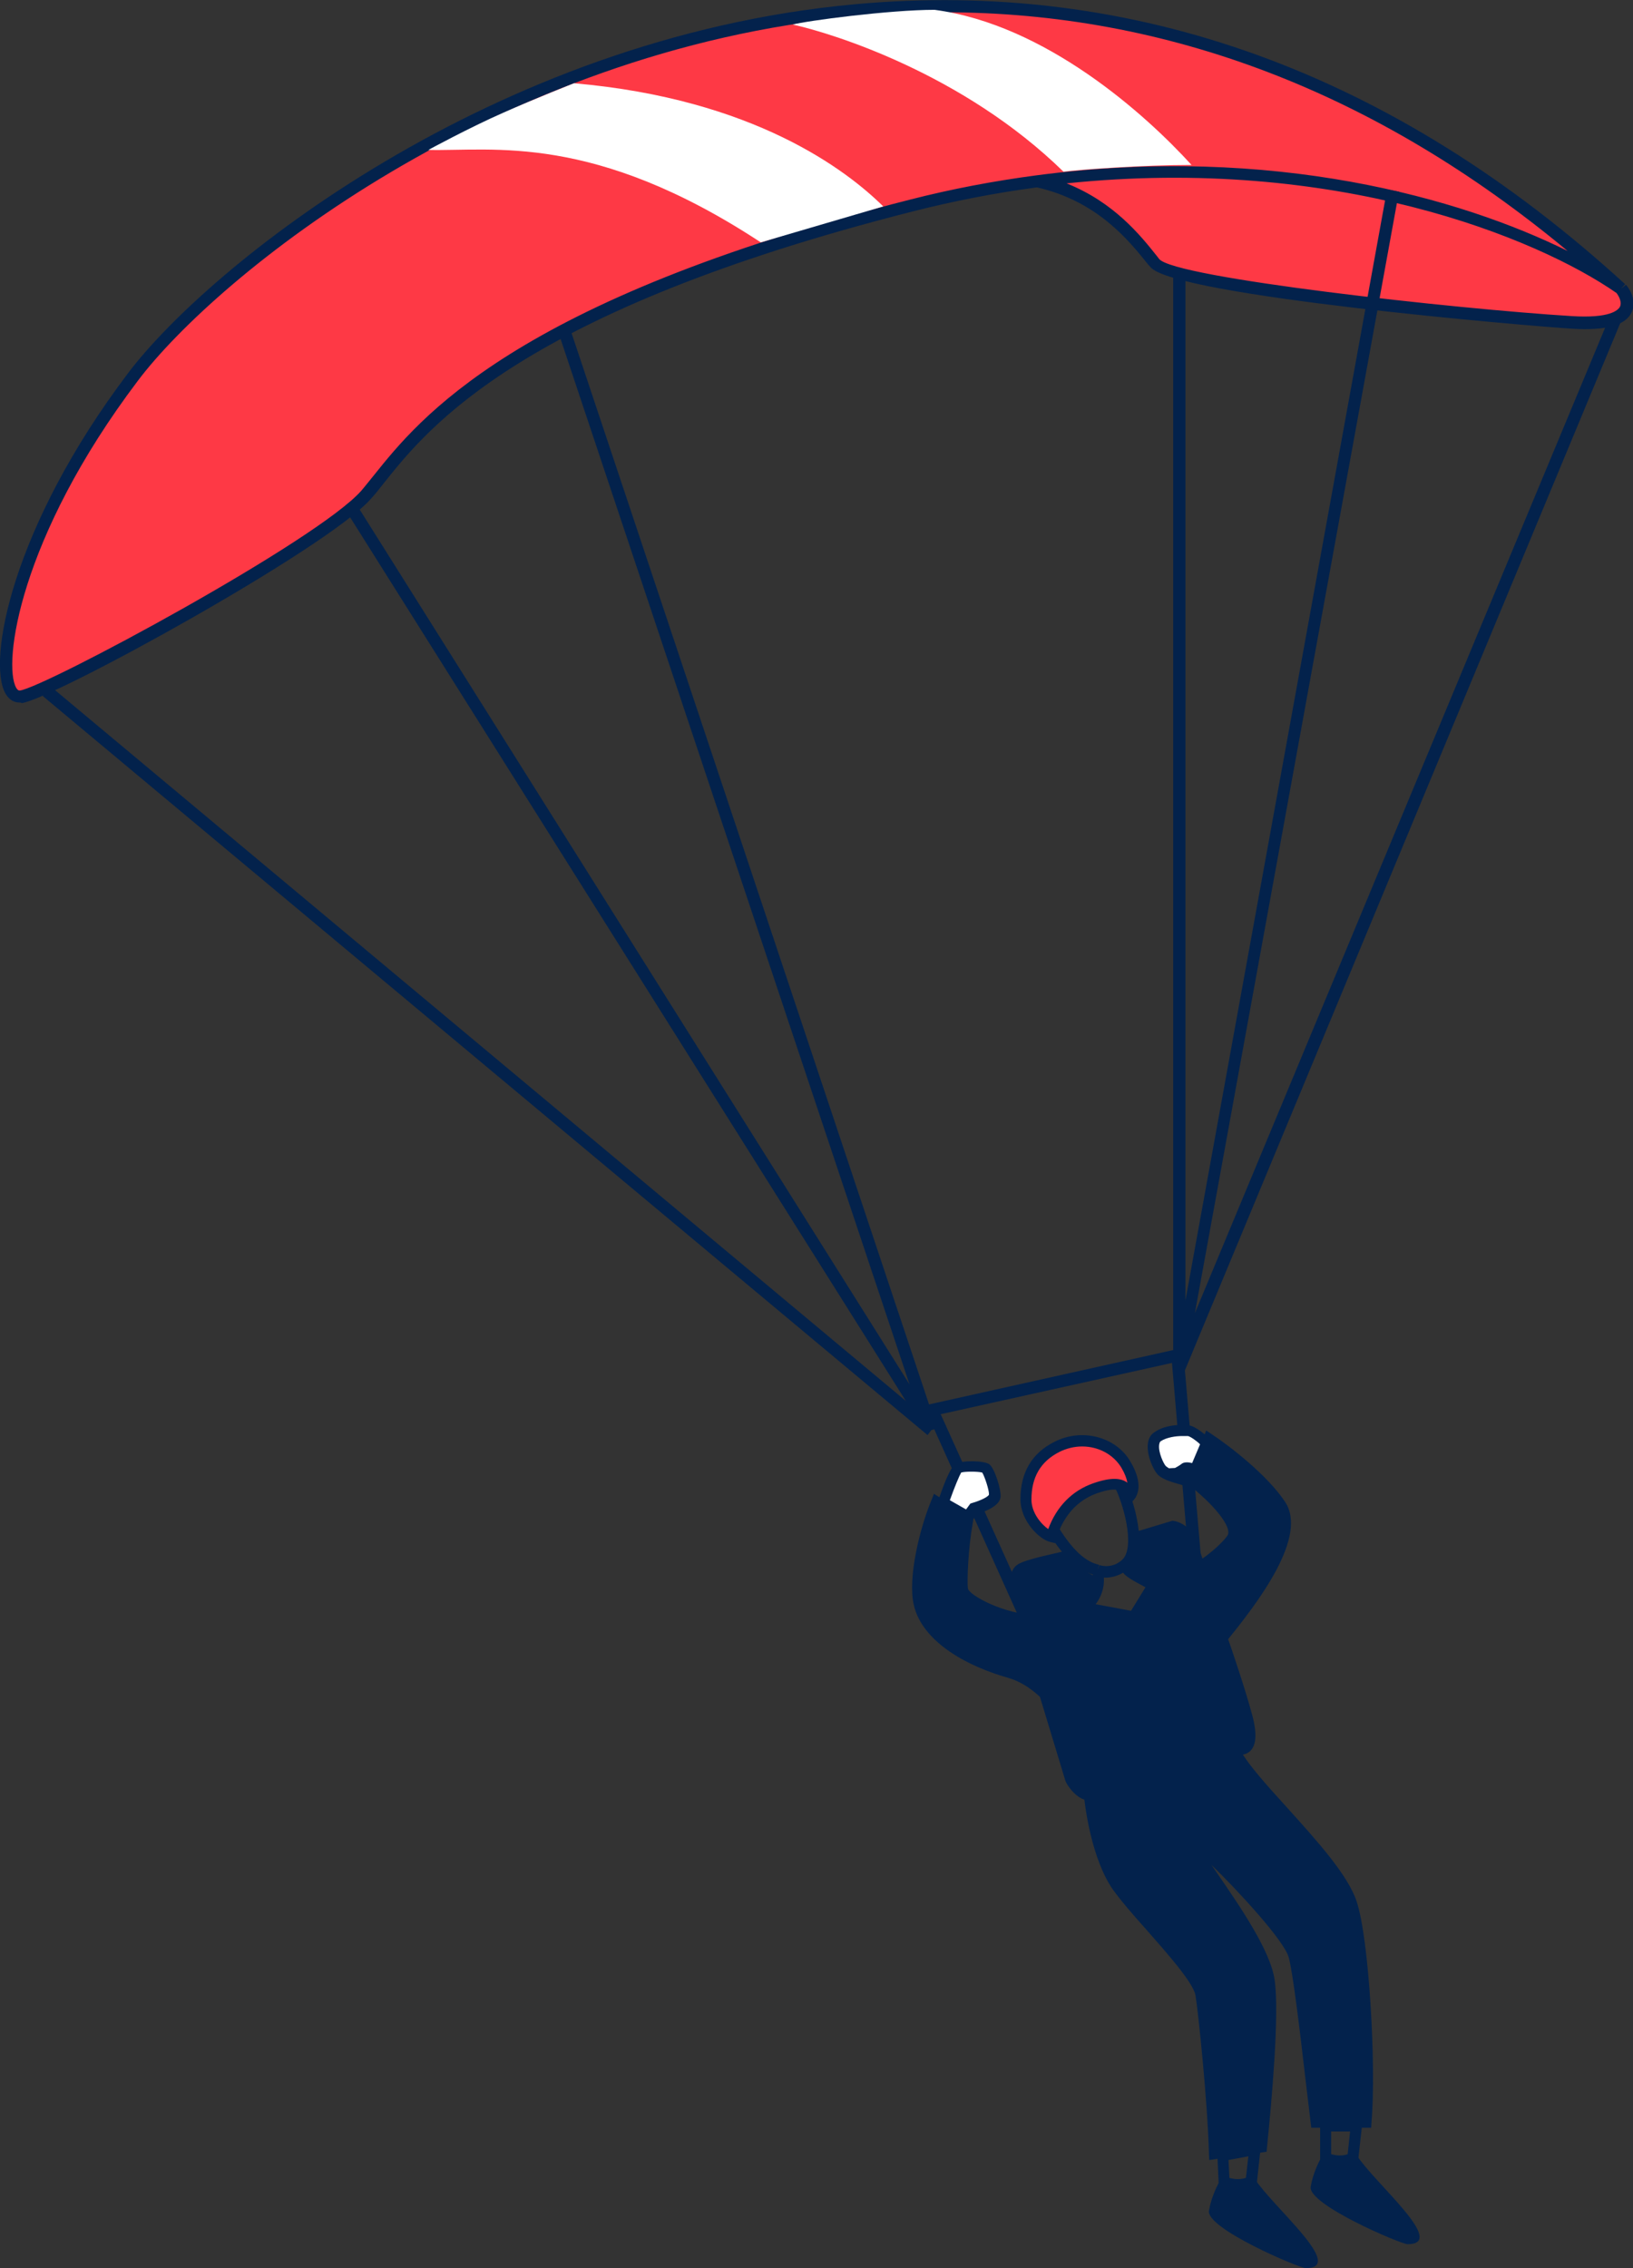 <svg xmlns="http://www.w3.org/2000/svg" width="72" height="100" fill="none" viewBox="0 0 72 100">
    <rect x="0" y="0" width="72" height="100" fill="#333333" stroke="none"/>
    <g clip-path="url(#clip0)">
        <path fill="#FE3945" d="M16.138 21.79c1.9-2.18 4.917-7.895 24.045-12.743 1.9-.488 3.745-.827 5.536-1.07 2.896.65 4.324 2.546 5.186 3.616.862 1.07 14.818 2.397 18.374 2.627 2.842.176 2.64-.92 2.182-1.49C43.106-13.164 12.366 8.004 5.86 16.617-.067 24.458-.43 30.864.916 30.701c1.334-.175 13.322-6.73 15.222-8.91z"/>
        <path fill="#03224C" d="M.849 30.972c-.175 0-.418-.067-.606-.392-.822-1.422.282-7.354 5.401-14.125C9.16 11.794 21.634 1.665 37.664.19 50.003-.948 61.439 3.196 71.65 12.527l-.175.203.215-.176c.337.406.418.867.243 1.233-.283.568-1.159.799-2.64.704-1.765-.108-17.54-1.436-18.576-2.722l-.108-.122c-.835-1.043-2.223-2.776-4.89-3.386-1.818.244-3.65.596-5.456 1.056-17.282 4.388-21.364 9.508-23.33 11.972-.203.258-.391.501-.58.704C14.454 24.16 2.371 30.81.957 31c-.04-.028-.068-.028-.108-.028zM41.624.542c-1.293 0-2.6.054-3.92.19C21.863 2.193 9.551 12.174 6.075 16.792.835 23.727.121 29.28.714 30.323c.08.135.135.121.162.121 1.09-.135 13.133-6.609 15.06-8.816.175-.203.35-.433.552-.677 2.007-2.506 6.17-7.72 23.627-12.148 1.846-.474 3.718-.826 5.564-1.07 10.426-1.381 18.764 1.016 23.438 3.332C60.685 4.063 51.457.542 41.624.542zm5.402 7.543c2.074.826 3.246 2.275 3.987 3.21l.094.122c.674.84 13.107 2.207 18.186 2.519 1.683.108 2.047-.258 2.128-.407.094-.176-.014-.433-.148-.61-3.503-2.437-12.393-6.066-24.247-4.834zm-1.307-.149v.027-.027z"/>
        <path fill="#fff" d="M33.542 10.685C26.16 5.837 21.728 6.677 18.886 6.61c0 0 1.818-.989 3.3-1.639 1.468-.65 3.125-1.3 3.125-1.3 7.934.69 12.03 3.846 13.632 5.43l-5.401 1.585zM46.89 7.57c-4.404-4.306-10.156-6.094-11.934-6.487.566-.162 4.27-.65 6.25-.65 4.904.65 9.308 4.618 11.33 6.84-2.13 0-4.945.203-5.645.297z"/>
        <path fill="#03224C" d="M40.897 63.272L1.886 30.688l.35-.42 37.704 31.5-24.691-39.26.458-.284 24.395 38.813L24.665 14.79l.512-.176 16.137 48.361-.256.081-.161.217zm11.342-2.844l-.243-.108h-.269V12.067h.539V57.34l8.89-48.984.526.095-8.999 49.444L70.95 14.017l.499.203-19.21 46.208z"/>
        <path fill="#03224C" d="M45.032 71.547l-4.31-9.575 11.436-2.546.795 9.25-.54.054-.74-8.64-10.197 2.261 4.054 8.979-.498.217zM53.303 97.468c.108-.623.39-1.179.525-1.382.674.285 1.294.122 1.51 0 .807 1.233 4.027 3.914 2.235 3.914-.283 0-4.405-1.747-4.27-2.532z"/>
        <path fill="#03224C" d="M44.736 70.409l.283 1.03c2.6 0 3.57-1.152 3.435-1.91-.54-.054-1.2-.813-1.469-1.165-.242.095-1.306.27-1.953.528-.66.271-.471.948-.296 1.517zM49.976 67.565c.134.677-.081 1.327-.27 1.571.216.163.54.42 1.172.65.633.23 1.751-.338 2.25-.731 0 0-.189-.583-.35-1.043-.243-.704-.795-.948-1.091-.962l-1.711.515zM46.972 78.508l-1.186-3.914c1.078.677 1.913 2.614 2.142 3.182.23.583.081 1.26.095 1.571-.418.109-.957-.569-1.051-.84zM52.966 73.74c0-.473.714-1.53 1.065-1.814.39 1.11.889 2.614 1.171 3.656.283 1.03.149 1.558-.255 1.734l-.472.149c-.27-.501-.903-1.503-1.037-1.68-.162-.23-.472-1.462-.472-2.044z"/>
        <path fill="#03224C" d="M53.316 95.233l-.013-.284c-.054-2.221-.471-6.257-.593-6.975-.094-.555-1.239-1.842-2.155-2.885-.593-.663-1.145-1.3-1.482-1.774-.916-1.3-1.306-3.697-1.333-4.902-.027-1.043-1.32-3.86-3.26-4.429-2.357-.677-3.88-1.855-4.19-3.223-.282-1.219.283-3.44.782-4.632l.108-.27 1.737 1.124-.027.162c-.202 1.124-.256 2.533-.215 2.885.04.298 1.603 1.151 3.044 1.178 1.374.04 1.724-.338 2.102-.677.242-.23.444-.664.363-1.11-.889-.272-1.535-1.165-1.94-1.829-.713-1.165-.606-1.964-.39-2.438.27-.596.889-1.029 1.657-1.15 1.023-.163 1.75.676 1.993 1.137.324.582 1.172 2.87.418 3.832.054.082.229.19.795.502.781.42 2.788-.935 3.394-1.761.27-.366-.673-1.463-1.724-2.262l-.148-.108.943-2.275.242.162c.782.515 2.452 1.801 3.233 2.98 1.01 1.517-1.09 4.347-2.748 6.351-1.131 1.368-.364 2.682.714 4.51l.108.176c.377.637 1.172 1.517 2.02 2.451 1.307 1.45 2.668 2.953 3.058 4.117.553 1.612.876 7.273.66 9.765l-.013.23h-2.64l-.027-.217c-.068-.555-.148-1.219-.23-1.923-.242-2.099-.552-4.7-.74-5.376-.202-.732-2.21-2.912-3.408-4.077.08.122.161.23.242.352.997 1.45 2.371 3.44 2.546 4.727.216 1.476-.121 5.255-.337 7.38l-.013.19-2.532.366zM41.422 66.617c-.485 1.3-.862 3.128-.647 4.063.27 1.192 1.67 2.22 3.853 2.857 2.29.664 3.583 3.765 3.624 4.89.026 1.232.444 3.493 1.239 4.631.323.46.862 1.07 1.441 1.733 1.105 1.26 2.155 2.438 2.263 3.129.135.799.512 4.564.593 6.771l1.576-.23c.175-1.788.525-5.634.323-7.07-.161-1.178-1.549-3.182-2.465-4.51-.74-1.082-.93-1.38-.93-1.584v-.216l.23-.054c.579-.095 4.445 4.117 4.741 5.16.202.704.499 3.223.755 5.457.067.61.134 1.192.202 1.706h1.751c.175-2.681-.189-7.95-.66-9.33-.364-1.07-1.738-2.6-2.964-3.955-.862-.962-1.67-1.855-2.074-2.532l-.108-.177c-1.091-1.841-2.034-3.44-.673-5.078.902-1.084 3.637-4.374 2.72-5.756-.673-1.002-2.033-2.112-2.855-2.681l-.566 1.368c.633.5 2.304 1.963 1.67 2.83-.633.867-2.869 2.532-4.014 1.91-.485-.258-.781-.42-.93-.61-.255.15-.552.23-.848.217.04.555-.215 1.07-.539 1.368-.404.379-.916.826-2.438.812-1.387-.027-3.448-.867-3.53-1.611-.053-.42.014-1.775.19-2.871l-.93-.637zm6.345-2.113c-.054 0-.122 0-.175.014-.459.068-1.038.338-1.28.867-.243.514-.108 1.191.364 1.963.606.975 1.185 1.517 1.778 1.639l-.054.244.067-.23c.364.108.741.027 1.024-.244l.175.176-.175-.176c.566-.556.054-2.506-.418-3.345-.175-.339-.646-.908-1.306-.908z"/>
        <path fill="#03224C" fill-rule="evenodd" d="M48.05 70.68l1.818.338.781-1.273c1.01.46 3.072-1.083 3.65-1.869.472-.636-.982-2.004-1.777-2.6l.754-1.828c.728.488 2.398 1.747 3.166 2.912.97 1.462-1.455 4.496-2.735 6.053-1.252 1.504-.404 2.953.687 4.794.04.055.068.122.108.177.39.65 1.185 1.543 2.047 2.505 1.253 1.381 2.627 2.912 3.004 4.036.512 1.517.863 7.083.647 9.656h-2.196c-.067-.556-.148-1.22-.229-1.923-.256-2.194-.552-4.74-.754-5.417-.31-1.152-4.486-5.404-4.486-4.97 0 .148.378.704.89 1.448.942 1.382 2.33 3.386 2.505 4.619.215 1.516-.162 5.552-.337 7.313l-2.034.298c-.054-2.18-.458-6.23-.593-7.016-.107-.623-1.199-1.855-2.209-3.006-.579-.664-1.131-1.287-1.468-1.747-.89-1.26-1.266-3.657-1.293-4.767-.027-1.124-1.36-4.05-3.435-4.659-2.088-.596-3.705-1.666-4.014-3.034-.256-1.096.229-3.06.754-4.36l1.468.677c-.202 1.11-.377 2.614-.337 3.02.054.514 1.86 1.368 3.287 1.395 1.428.027 1.873-.366 2.277-.745.027 0 .04-.014.054-.027z" clip-rule="evenodd"/>
        <path fill="#fff" d="M42.257 64.735c-.161.108-.525 1.056-.673 1.53l1.09.596.27-.352c.297-.082.903-.312.916-.556.027-.311-.27-1.137-.39-1.218-.122-.082-.997-.122-1.213 0zM52.373 63.082c.216.027.66.38.795.57l-.498 1.177c-.148-.054-.418-.108-.445-.08-.094.08-.337.23-.43.243l.498.298c.026.013.053.027.067.04l-.067-.04c-.243-.109-.89-.23-1.091-.46-.176-.204-.593-1.179-.176-1.477.418-.298 1.078-.298 1.347-.27z"/>
        <path fill="#03224C" d="M42.742 67.186l-1.455-.8.068-.189c.229-.677.539-1.517.781-1.652.283-.176 1.266-.149 1.482.013.229.163.525 1.097.498 1.436-.027.393-.673.65-1.01.745l-.364.447zm-.862-1.043l.714.406.189-.257.08-.027c.378-.108.7-.271.741-.366.014-.19-.188-.799-.296-.975-.189-.054-.781-.054-.93 0-.08.136-.296.65-.498 1.219zM52.252 65.534l-.08-.041c-.04-.013-.149-.054-.27-.081-.323-.095-.7-.217-.875-.42-.175-.19-.472-.826-.418-1.327.027-.285.162-.434.283-.515.566-.406 1.414-.325 1.509-.311.336.04.835.487.97.65l.08.108-.646 1.53-.23-.094c-.08-.028-.201-.055-.269-.068l-.013.013.121.068c.04.014.08.04.121.081l-.283.407zm-.12-2.221c-.284 0-.688.054-.957.23-.014.013-.054.04-.068.162-.04.339.203.84.297.935.027.027.08.054.134.095l.27-.014c.027-.014.202-.108.283-.176.108-.095.31-.081.471-.04l.35-.827c-.161-.162-.444-.352-.538-.365h-.243z"/>
        <path fill="#FE3945" d="M48.279 65.615c-1.307.474-1.752 1.598-1.913 2.126-.35-.081-1.118-.799-1.132-1.639 0-1.083.445-1.841 1.36-2.315 1.146-.583 2.493-.163 3.045.799.444.758.323 1.191.162 1.381-.122-.298-.216-.826-1.523-.352z"/>
        <path fill="#03224C" d="M46.527 68.039l-.215-.054c-.458-.095-1.32-.907-1.32-1.883 0-1.178.498-2.031 1.495-2.532 1.212-.623 2.734-.23 3.368.894.579.988.282 1.503.134 1.665l-.256.285-.188-.42c-.095-.244-.202-.501-1.2-.149-1.077.393-1.548 1.287-1.764 1.964l-.054.23zm1.186-4.266c-.337 0-.687.081-1.01.244-.822.42-1.226 1.11-1.226 2.099 0 .582.43 1.083.74 1.3.364-.989 1.051-1.693 1.98-2.018.809-.284 1.24-.23 1.51-.027-.028-.176-.108-.393-.257-.65-.363-.61-1.037-.948-1.737-.948zM54.583 96.574c-.31 0-.58-.081-.728-.163l-.12-.067-.068-1.517 1.94-.352-.203 1.869-.12.054c-.243.135-.472.176-.701.176zm-.377-.555c.175.054.444.094.727 0l.108-.949-.876.163.04.785zM57.789 96.411c.107-.623.39-1.178.525-1.381.673.284 1.293.122 1.509 0 .794 1.232 4.027 3.914 2.236 3.914-.283 0-4.405-1.747-4.27-2.533z"/>
        <path fill="#03224C" d="M59.068 95.517c-.31 0-.565-.08-.727-.162l-.135-.068v-1.815h1.873l-.202 1.815-.122.054c-.215.136-.458.176-.687.176zm-.363-.541c.175.054.444.094.714 0l.107-1.002h-.835v1.002h.014z"/>
    </g>
    <defs>
        <clipPath id="clip0">
            <path fill="#fff" d="M0 0H72V100H0z"/>
        </clipPath>
    </defs>
</svg>
